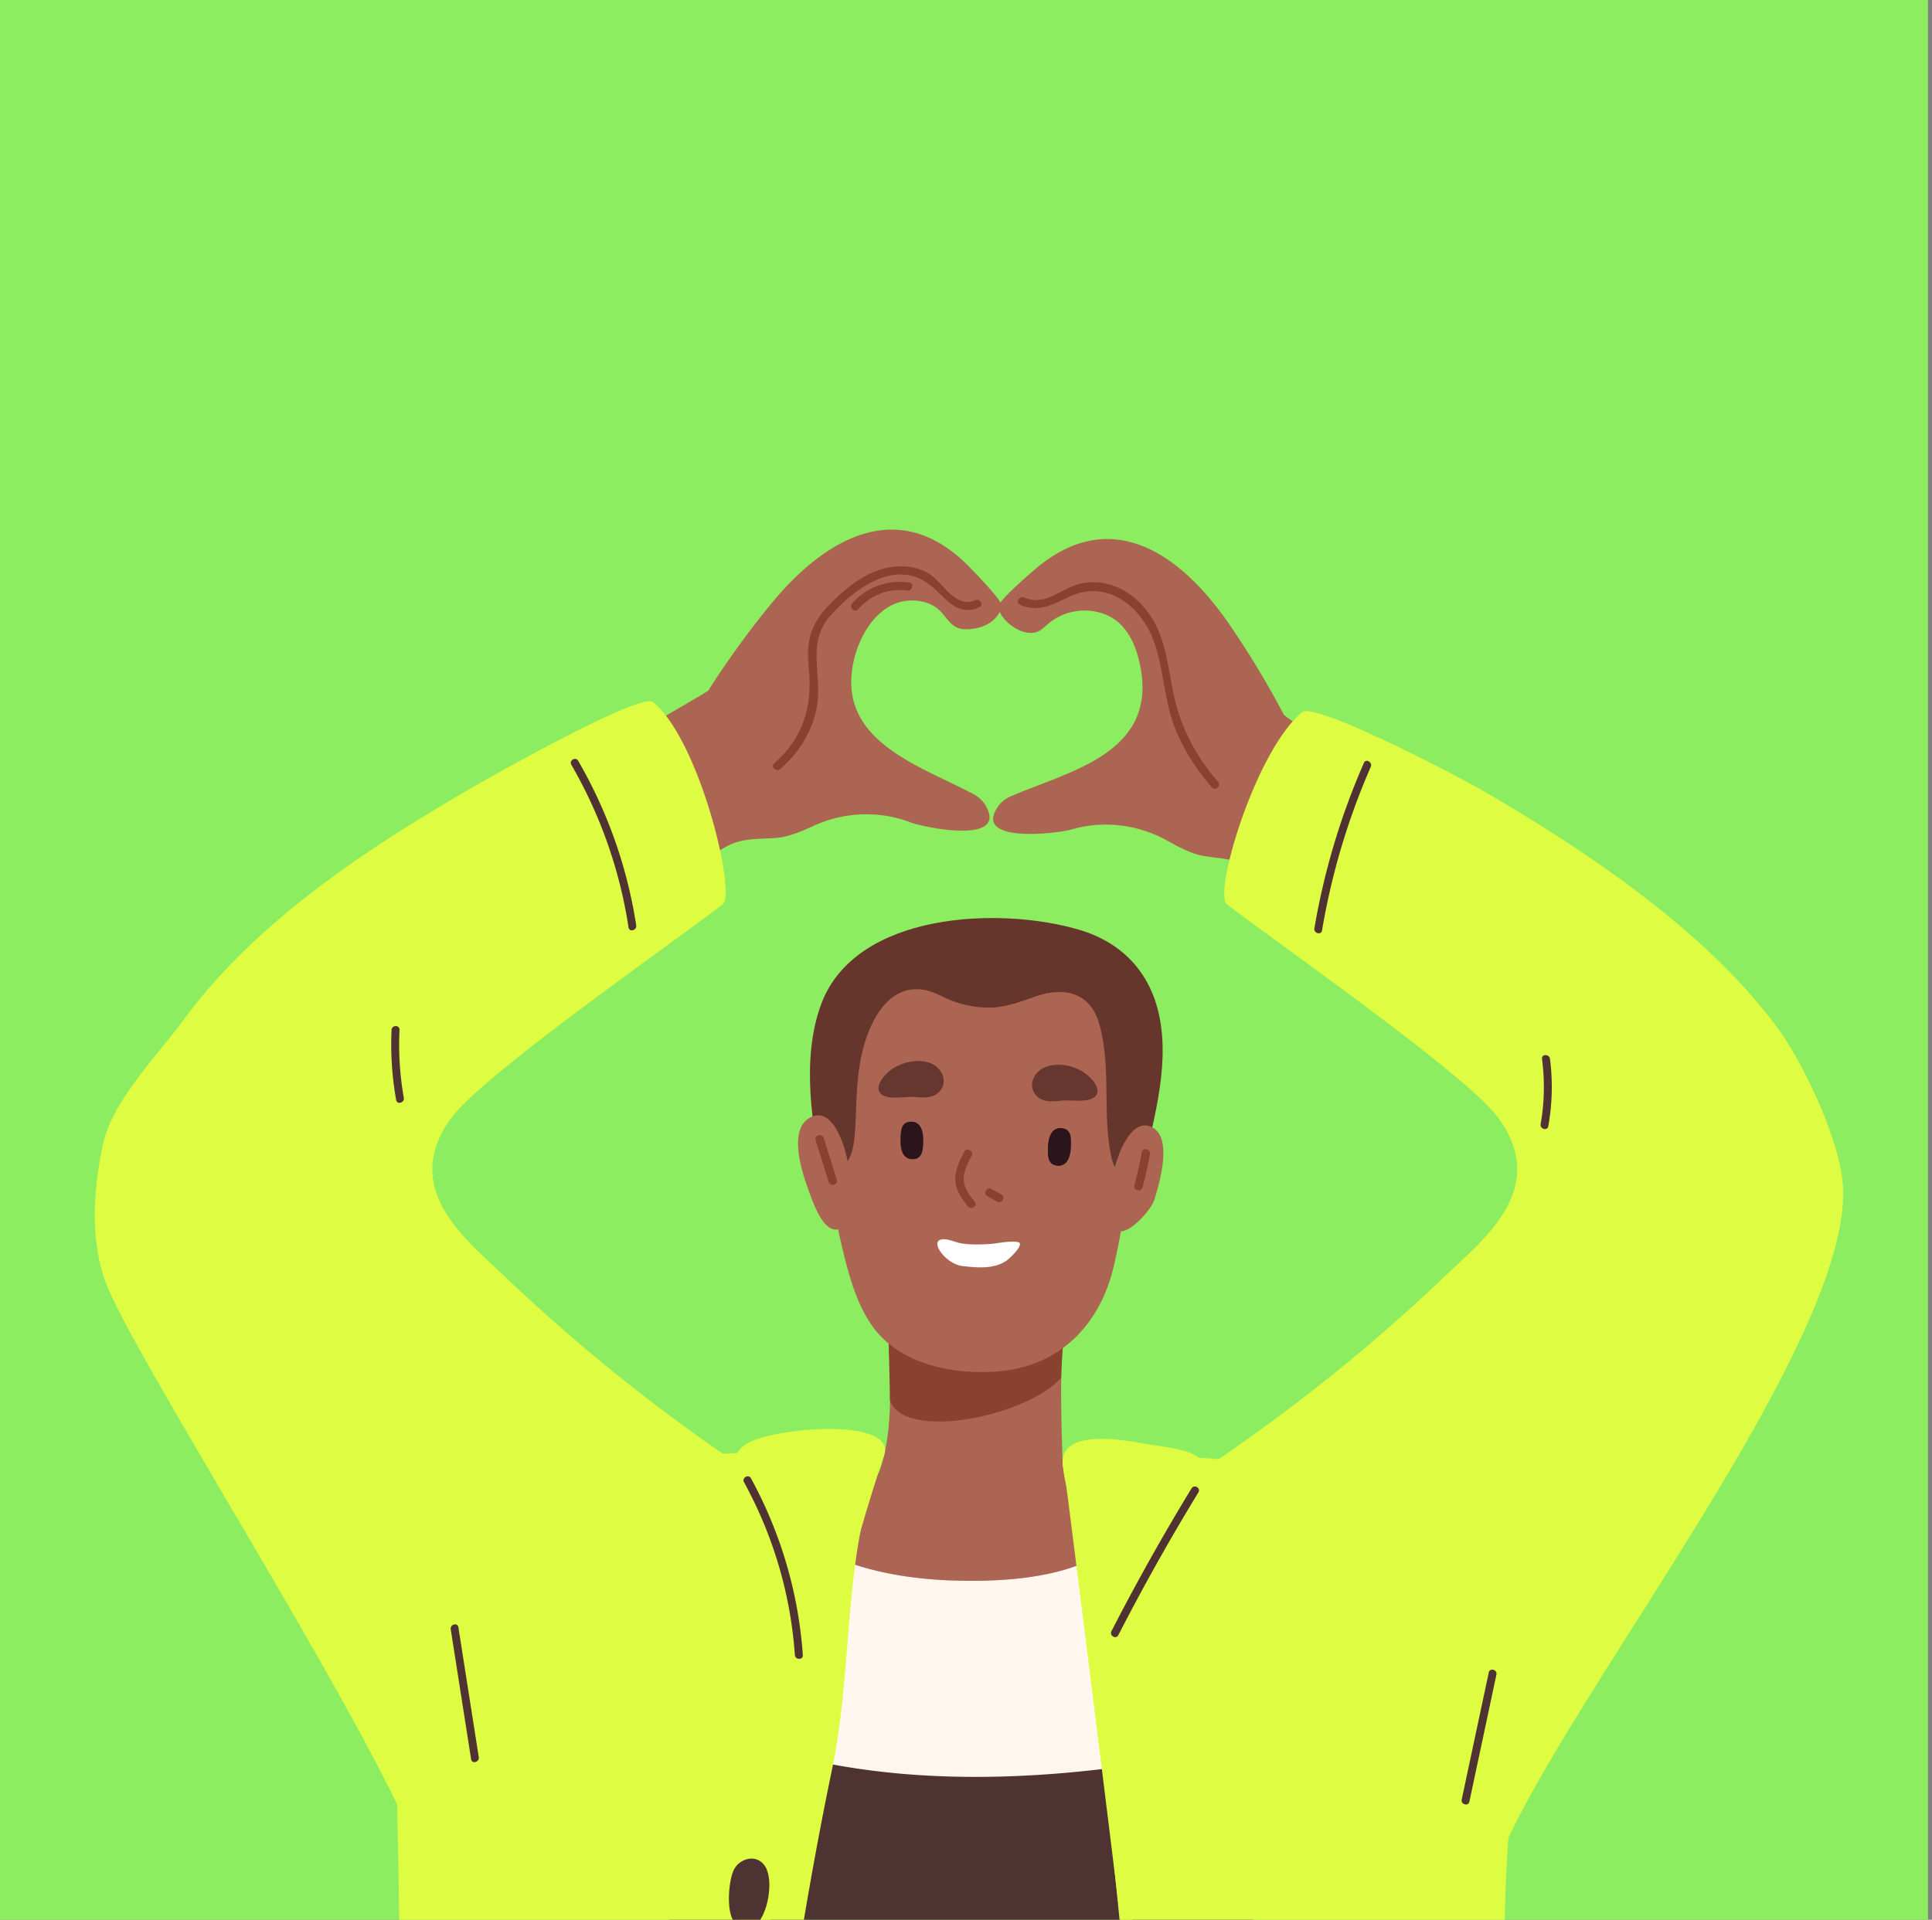 <svg width="326" height="324" fill="none" xmlns="http://www.w3.org/2000/svg"><rect width="100%" height="100%" fill="#808080" stroke="none"/><g clip-path="url(#clip0_6_124)"><path fill="#8DED60" d="M0 0h325.33v324H0z"/><g clip-path="url(#clip1_6_124)"><path d="M195.625 171.514c-1.499-7.3-6.192-12.409-13.467-14.576-13.417-3.993-37.833-3.042-43.603 12.56-3.388 9.171-1.587 20.73.536 29.939.151.661.674.881 1.197.793 3.074 2.835 6.872 4.466 10.922 5.606 5.518 1.556 11.364 2.734 17.102 3.061 8.687.498 17.657-1.82 22.967-8.85.517-.031 1.014-.333 1.153-.976 1.845-8.824 5.045-18.531 3.193-27.557z" fill="#66362D"/><path d="M188.192 270.966c2.148-4.75 3.106-9.971 3.742-15.136-1.808-.712-4.088-.907-5.606-1.348-4.535-1.311-6.879-3.219-7.049-8.416-.239-7.155-.378-14.298.044-21.472.063-1.071-2.721-1.55-3.508-1.247a321.429 321.429 0 01-22.627-4.536c-1.19-.283-1.877.977-1.524 1.833-.158.202-1.877.397-1.871.725.176 8.138 1.31 18.159-1.102 26.064-.158.517-.353 1.027-.63 1.493-1.934 3.282-5.115 4.233-8.435 5.386-3.867 1.341-4.693 4.654-5.808 8.308-.976 3.193-2.614 7.294.29 9.927 3.131 2.834 8.164 4.73 12.025 6.336 8.926 3.716 18.381 3.666 27.716 1.512 4.542-1.046 8.882-2.923 12.372-5.782a30.585 30.585 0 001.959-3.641l.012-.006z" fill="#AD6553"/><path d="M150.165 236.379c2.538 6.966 23.294 2.57 28.894-3.861.037-2.073.378-6.4.504-8.472.063-1.071-2.961-.995-3.742-.699a321.287 321.287 0 01-22.626-4.536c-1.191-.283-1.878.977-1.525 1.833-.157.202-1.877.133-1.871.467.101 4.736.303 10.04.366 15.274v-.006z" fill="#8A4230"/><path d="M183.978 165.354c-9.902-8.75-28.648-7.987-37.29 2.645-6.016 7.407-7.219 17.397-6.847 26.518.214 5.36.982 10.677 2.229 15.892 1.115 4.674 2.426 9.75 5.336 13.687 4.718 6.387 14.103 8.1 21.675 7.294 10.11-1.077 16.598-8.144 18.822-17.555 2.003-8.471 2.916-17.17 2.916-25.844 0-4.333.025-8.793-1.014-13.025-.964-3.944-3.049-7.15-5.827-9.606v-.006z" fill="#AD6553"/><path d="M185.496 161.543c-4.56-3.597-11.155-4.913-16.856-5.48-5.965-.592-12.113.038-17.455 2.897-10.532 5.644-13.209 19.356-12.239 30.096-.29-.775.516 2.721.101 3.445-.416.725-2.331-1.7-2.123-.9.642 2.456 1.304 4.963 2.709 7.092.932 1.405 1.184-.995 2.607-1.959 3.988-2.702.208-14.783 5.109-24.332 2.45-4.775 6.356-6.885 11.238-4.409 2.74 1.392 5.7 2.173 8.812 2.047 2.721-.114 4.989-1.065 7.521-1.928 4.643-1.581 8.945-.592 10.469 4.41 2.224 7.3.548 15.186 2.104 22.637.781 3.742 3.244 4.315 4.762-.126 3.799-11.13 3.288-25.554-6.771-33.484l.012-.006z" fill="#66362D"/><path d="M136.489 188.735c6.526-4.12 9.632 18.455 4.611 18.783-2.135.138-3.685-3.994-4.315-5.657-1.14-3.023-4-10.796-.296-13.133v.007zm57.996 1.555c-5.971-3.313-9.814 17.618-5.341 17.53 1.902-.038 5.152-3.741 5.637-5.329.889-2.891 3.087-10.324-.296-12.201z" fill="#AD6553"/><path d="M167.708 440.725c8.699.976 17.442 1.134 26.147.227 7.396-1.21 14.595-3.2 21.569-5.934.51-.233 1.02-.479 1.53-.718-.126-.995-.22-1.959-.239-2.86-.139-6.834-.284-13.668-.46-20.502-.359-13.958-.825-27.91-1.537-41.85-1.392-27.299-3.71-54.572-7.912-81.569a543.503 543.503 0 00-3.981-22.531c-.649-3.269-1.058-11.886-6.041-11.287a1.643 1.643 0 00-.403.113c-.415-.485-1.152-.655-1.688-.378-1.171.617-1.184-.107-2.11 1.31-1.732 2.658-4.617 12.088-28.793 12.062-10.602-.012-21.562-1.801-30.444-8.125-.812-.58-1.688-1.216-2.677-1.178.34-.013-1.342-3.817-2.526-.863-7.811 19.495-11.269 40.577-14.356 61.332a681.434 681.434 0 00-6.463 64.235 669.935 669.935 0 00-.938 32.785 741.102 741.102 0 000 7.603c19.918 7.59 40.176 14.896 61.309 18.134l.013-.006z" fill="#4F3333"/><path d="M128.634 294.907c18.387 5.631 38.091 5.909 57.058 3.698 7.458-.87 14.866-2.142 22.204-3.748-.353-2.45-.712-4.901-1.09-7.344a543.503 543.503 0 00-3.981-22.531c-.649-3.269-1.058-11.886-6.041-11.288a1.644 1.644 0 00-.403.114c-.415-.485-1.152-.655-1.688-.378-1.172.617-1.184-.107-2.11 1.31-1.732 2.658-4.617 12.087-28.793 12.062-10.602-.013-21.562-1.801-30.444-8.125-.812-.58-1.688-1.216-2.677-1.178.34-.013-1.342-3.817-2.526-.863-4.441 11.073-7.471 22.663-9.827 34.41a89.636 89.636 0 0010.312 3.861h.006z" fill="#FFF6ED"/><path d="M146.14 248.214c-.145-.296-.41-.535-.819-.642a71.588 71.588 0 00-23.754-2.18c-8.277.624-17.436-2.173-25.89-2.097-9.656.082-20.138 2.576-23.552 12.661-.554 1.637-7.445 9.996-4.61 19.664-1.865 9.297.912 54.473-.63 63.826-4.127 25.051-9.103 89.45-2.426 112.333 2.413 8.271 12.227 13.713 19.452 17.731 10.21 5.676 21.839 8.938 33.372 10.501 4.737.642 2.558-20.264 2.879-23.369 5.512-53.37 9.468-106.085 20.214-157.93 3.439-16.604 1.946-32.647 6.904-48.86.283-.92-.397-1.549-1.14-1.638z" fill="#DEFC42"/><path d="M166.234 135.825c-.454-.75-1.197-1.38-2.035-1.827-9.146-4.881-23.401-9.032-20.069-22.783.933-3.848 3.49-8.358 7.622-9.574 2.01-.592 4.706-.308 6.387 1.033 1.72 1.373 2.224 3.546 4.838 3.528 2.425-.019 4.674-.863 5.827-3.081.145-.283.183-.56.145-.818.661-.542-5.518-6.778-6.091-7.326-11.849-11.313-24.063-3.64-32.768 6.96a151.738 151.738 0 00-10.589 14.632c-.114.177-11.515 6.753-11.515 6.753-.158.037 7.767 23.645 8.661 23.11 2.003-1.203 3.981-2.494 6.028-3.615 2.709-1.487 5.626-1.141 8.599-1.43 1.663-.164 3.779-.964 5.864-1.94 5.197-2.425 11.137-2.696 16.498-.649 2.236.857 16.73 3.861 12.604-2.973h-.006z" fill="#AD6553"/><path d="M180.797 139.988c5.512-1.6 11.408-.831 16.391 2.016 2.003 1.146 4.044 2.116 5.688 2.419 2.935.535 5.877.434 8.453 2.141 1.946 1.285 3.811 2.74 5.707 4.101.844.611 10.696-22.26 10.545-22.311 0 0-10.816-7.501-10.917-7.684-2.815-5.329-5.914-10.494-9.341-15.457-7.792-11.282-19.332-19.942-32.075-9.644-.618.498-7.295 6.198-6.677 6.797-.057.251-.044.529.075.825.888 2.129 4.41 4.579 6.747 3.262.579-.327 1.045-.818 1.555-1.247 2.741-2.324 6.898-2.828 10.123-1.253 3.484 1.7 4.926 5.738 5.487 9.347 2.185 13.977-12.372 16.938-21.89 21.038-.875.378-1.669.945-2.179 1.657-4.68 6.469 10.015 4.674 12.315 4.006l-.007-.013z" fill="#AD6553"/><path d="M263.139 440.467c1.134-6.583-.069-15.143-.126-21.353-.088-9.468-.529-18.928-1.253-28.364-1.399-18.159-3.862-36.231-6.973-54.176-3.011-17.341 3.111-41.912-.819-59.064-2.375-10.355-5.052-21.939-17.077-26.423-8.019-2.986-50.324-7.805-56.585-4.466-.447.239-.642.611-.661.989-.492.138.22 2.683.308 3.363 7.647 60.343 14.715 118.493 21.795 178.905 2.003 17.108 3.591 34.266 3.893 51.493.013.561.302.932.687 1.134-.24 1.587.756 3.011 2.469 3.263 2.91.422 6.721-2.747 9.071-4.114a175.887 175.887 0 0019.464-13.164c7.653-5.946 22.129-15.653 25.177-25.365.265-.838.473-1.726.63-2.652v-.006zM126.09 249.947c.415-.58.447-1.481-.315-1.997-9.745-6.545-19.131-13.612-28.07-21.221a305.813 305.813 0 01-12.742-11.489c-4.832-4.611-11.685-10.147-12.006-17.41-.151-3.407 1.323-6.733 3.414-9.435 5.694-7.351 35.987-28.433 45.561-35.752 2.369-1.815-3.899-27.778-11.735-34.14-2.054-1.663-25.902 11.684-32.699 15.678-16.97 9.977-34.765 21.926-46.556 37.988-4.466 6.084-12.07 13.693-13.613 21.151-1.631 7.88-2.192 16.585.838 23.936 6.047 14.67 50.235 83.245 53.75 99.521.038.491 15.792-18.783 16.39-18.582.19.063.379.107.567.158.31.201.637.252.945.195 4.322.617 8.082-2.349 11.269-5.14 4.12-3.609 7.837-7.646 11.144-12.012 6.777-8.944 11.603-19.224 14.28-30.114.138-.573-.07-1.027-.429-1.323l.007-.012z" fill="#DEFC42"/><path d="M202.435 251.269c2.671 10.891 7.502 21.17 14.28 30.115 3.307 4.365 7.023 8.409 11.143 12.012 3.187 2.79 6.954 5.757 11.269 5.139.309.057.636.007.945-.195.189-.05.372-.094.567-.157.598-.202-.227 31.254 10.186 23.406 1.008-20.062 61.63-91.496 60.156-121.252-.378-7.603-6.557-20.729-11.023-26.814-11.792-16.068-31.527-29.384-48.497-39.361-6.797-3.994-29.656-15.647-31.71-13.984-7.836 6.362-15.099 30.638-12.724 32.446 9.575 7.319 39.867 28.401 45.561 35.752 2.092 2.702 3.559 6.021 3.415 9.435-.315 7.263-7.169 12.799-12.007 17.41a305.3 305.3 0 01-12.743 11.489c-8.938 7.615-18.324 14.676-28.069 21.221-.762.516-.73 1.417-.314 1.997-.353.289-.567.749-.423 1.322l-.012.019zm-53.272-5.568c2.11-6.192-16.214-4.963-22.11-2.551-3.036 1.241-3.313 3.15-3.641 6.249a222.095 222.095 0 00-1.089 15.444 224.013 224.013 0 00.97 30.285c.926 9.247-2.331 20.112 1.537 28.66.434.957 3.483 12.301 3.534 11.381.466-7.829 10.922-60.474 20.799-89.468z" fill="#DEFC42"/><path d="M179.399 247.824c5.096 27.312 10.583 87.339 10.583 87.339 1.033-.844 1.039-15.224 1.442-16.496 3.843-11.981 6.551-24.307 8.466-36.735a331.36 331.36 0 002.343-18.997c.303-3.175.567-6.356.8-9.537.164-2.255 1.065-5.467-.737-7.3-1.587-1.619-6.866-2.003-8.963-2.4-3.477-.661-15.25-2.878-13.94 4.126h.006z" fill="#DEFC42"/><path d="M126.707 249.493c-.416-.756-1.575-.082-1.159.674 4.945 9.039 7.849 18.878 8.579 29.157.063.857 1.405.863 1.342 0a72.808 72.808 0 00-8.762-29.837v.006zm74.348 1.707a382.335 382.335 0 00-13.511 24.093c-.391.768.762 1.442 1.159.674a375.934 375.934 0 0113.511-24.093c.454-.737-.711-1.411-1.159-.674zM77.347 274.632c-.132-.851-1.424-.492-1.291.359 1.146 7.306 2.293 14.613 3.439 21.926.132.85 1.424.491 1.291-.359-1.146-7.307-2.293-14.613-3.439-21.926zm173.862 7.64c-1.518 7.143-3.043 14.292-4.561 21.435-.176.844 1.115 1.203 1.292.359 1.518-7.143 3.042-14.292 4.56-21.435.177-.844-1.115-1.203-1.291-.359zm-121.39 36.004c.012-1.405-.252-2.69-.851-3.483-1.461-1.947-4.214-1.109-5.152.812-.901 1.852-1.374 7.458.296 9.039 3.244 3.061 5.669-2.198 5.7-6.368h.007zM67.413 173.819c.038-.863-1.297-.863-1.341 0a53.093 53.093 0 00.774 11.823c.151.85 1.443.491 1.292-.359a51.42 51.42 0 01-.725-11.464zm194.126 4.894c-.107-.844-1.448-.856-1.341 0 .472 3.685.409 7.332-.233 10.998-.152.844 1.14 1.203 1.291.359.668-3.779.775-7.54.283-11.35v-.007zm-31.394-49.962a119.371 119.371 0 00-8.359 27.923c-.145.844 1.146 1.209 1.291.359a118.047 118.047 0 018.22-27.602c.341-.781-.812-1.467-1.159-.674l.007-.006zm-132.578-.346c-.434-.75-1.593-.07-1.159.674a78.376 78.376 0 019.65 27.45c.133.85 1.424.491 1.292-.359-1.512-9.826-4.813-19.161-9.79-27.772l.007.007z" fill="#4F3333"/><path d="M164.546 101.288c-3.446 1.531-5.481-3.18-7.969-4.591-1.606-.907-3.496-1.216-5.322-1.096-4.41.29-8.082 3.225-11.081 6.223-3.363 3.37-4.207 6.273-3.703 11.016.661 6.249-.939 11.754-5.815 15.962-.686.592.315 1.587.996.995 3.099-2.671 5.297-6.16 6.129-10.198 1.14-5.556-1.877-10.96 2.349-15.703 3.918-4.397 10.728-9.618 16.536-5.354 2.796 2.054 4.648 5.713 8.585 3.962.825-.365.114-1.581-.712-1.216h.007zm40.969 30.638c-3.723-4.239-6.293-9.19-7.471-14.714-.957-4.523-1.26-9.209-3.855-13.184-1.808-2.765-4.548-4.963-7.848-5.587-1.481-.277-3.011-.24-4.46.17-3.024.85-5.632 3.761-9.065 2.23-.819-.365-1.537.85-.711 1.216 3.143 1.404 5.536-.057 8.421-1.386 6.369-2.935 12.082 1.701 14.199 7.634 1.669 4.674 1.663 9.732 3.47 14.393 1.468 3.792 3.648 7.174 6.325 10.223.598.68 1.593-.315.995-.995z" fill="#8A4230"/><path d="M153.44 98.31c-3.653-.505-7.193.73-9.644 3.52-.598.68.397 1.676.996.995 2.091-2.381 5.108-3.59 8.27-3.155.889.12 1.273-1.235.372-1.36h.006z" fill="#8A4230"/><path d="M180.697 193.66c-.082 1.745-.668 3.062-2.073 3.068-1.776 0-1.858-1.506-1.776-3.25.082-1.745.712-3.068 2.072-3.068 1.858 0 1.858 1.506 1.777 3.25z" fill="#2B141B"/><path d="M180.268 193.66c-.082 1.745-.239 3.062-1.644 3.068-1.776 0-1.858-1.506-1.776-3.25.082-1.745.712-3.068 2.072-3.068 1.858 0 1.43 1.506 1.348 3.25zm-28.321-1.215c-.031 1.744.473 3.099 1.871 3.193 1.77.12 1.953-1.379 1.978-3.13.032-1.745-.516-3.106-1.871-3.194-1.852-.12-1.952 1.38-1.978 3.131z" fill="#2B141B"/><path d="M182.561 180.779c-1.858-1.039-4.315-1.486-6.318-.623-1.442.617-2.633 2.406-1.852 4.037.895 1.877 2.923 1.802 4.693 1.562 1.436-.195 5.033.542 5.921-.951.838-1.404-1.386-3.433-2.45-4.031l.006.006zm-31.798-.516c1.827-1.096 4.271-1.606 6.299-.806 1.462.579 2.696 2.33 1.966 3.987-.844 1.902-2.866 1.883-4.649 1.7-1.442-.151-5.014.687-5.946-.781-.876-1.379 1.285-3.47 2.33-4.094v-.006z" fill="#65372F"/><path d="M164.495 202.85c-.85-1.083-1.814-2.261-1.877-3.703-.069-1.443.687-2.822 1.329-4.057.422-.812-.812-1.511-1.234-.699-.769 1.474-1.569 3.068-1.512 4.775.057 1.719 1.064 3.118 2.085 4.415.554.712 1.783-.013 1.216-.737l-.007.006zm4.466-1.272l-1.669-.92c-.8-.441-1.499.794-.699 1.235a230.4 230.4 0 001.669.92c.8.44 1.499-.794.699-1.235z" fill="#8A4230"/><path d="M171.638 209.603c-1.593-.196-3.149.252-4.737.359-1.543.1-3.181.132-4.711-.12-1.046-.17-2.287-.869-3.345-.655-2.016.409.844 4.17 3.496 4.478 2.614.309 5.449.567 7.603-.976.39-.283 3.25-2.904 1.701-3.093l-.007.007z" fill="#fff"/><path d="M192.665 194.46a67.107 67.107 0 01-1.254 5.575c-.239.882 1.134 1.241 1.374.359a65.06 65.06 0 001.253-5.575c.164-.894-1.216-1.259-1.373-.359zm-51.464 4.642c-.737-2.349-1.474-4.692-2.205-7.042-.27-.869-1.637-.478-1.366.397.737 2.35 1.474 4.693 2.204 7.042.271.87 1.638.479 1.367-.397z" fill="#8A4230"/></g></g><defs><clipPath id="clip0_6_124"><path fill="#fff" d="M0 0h325.33v324H0z"/></clipPath><clipPath id="clip1_6_124"><path fill="#fff" transform="translate(16 89.39)" d="M0 0h295v442H0z"/></clipPath></defs></svg>